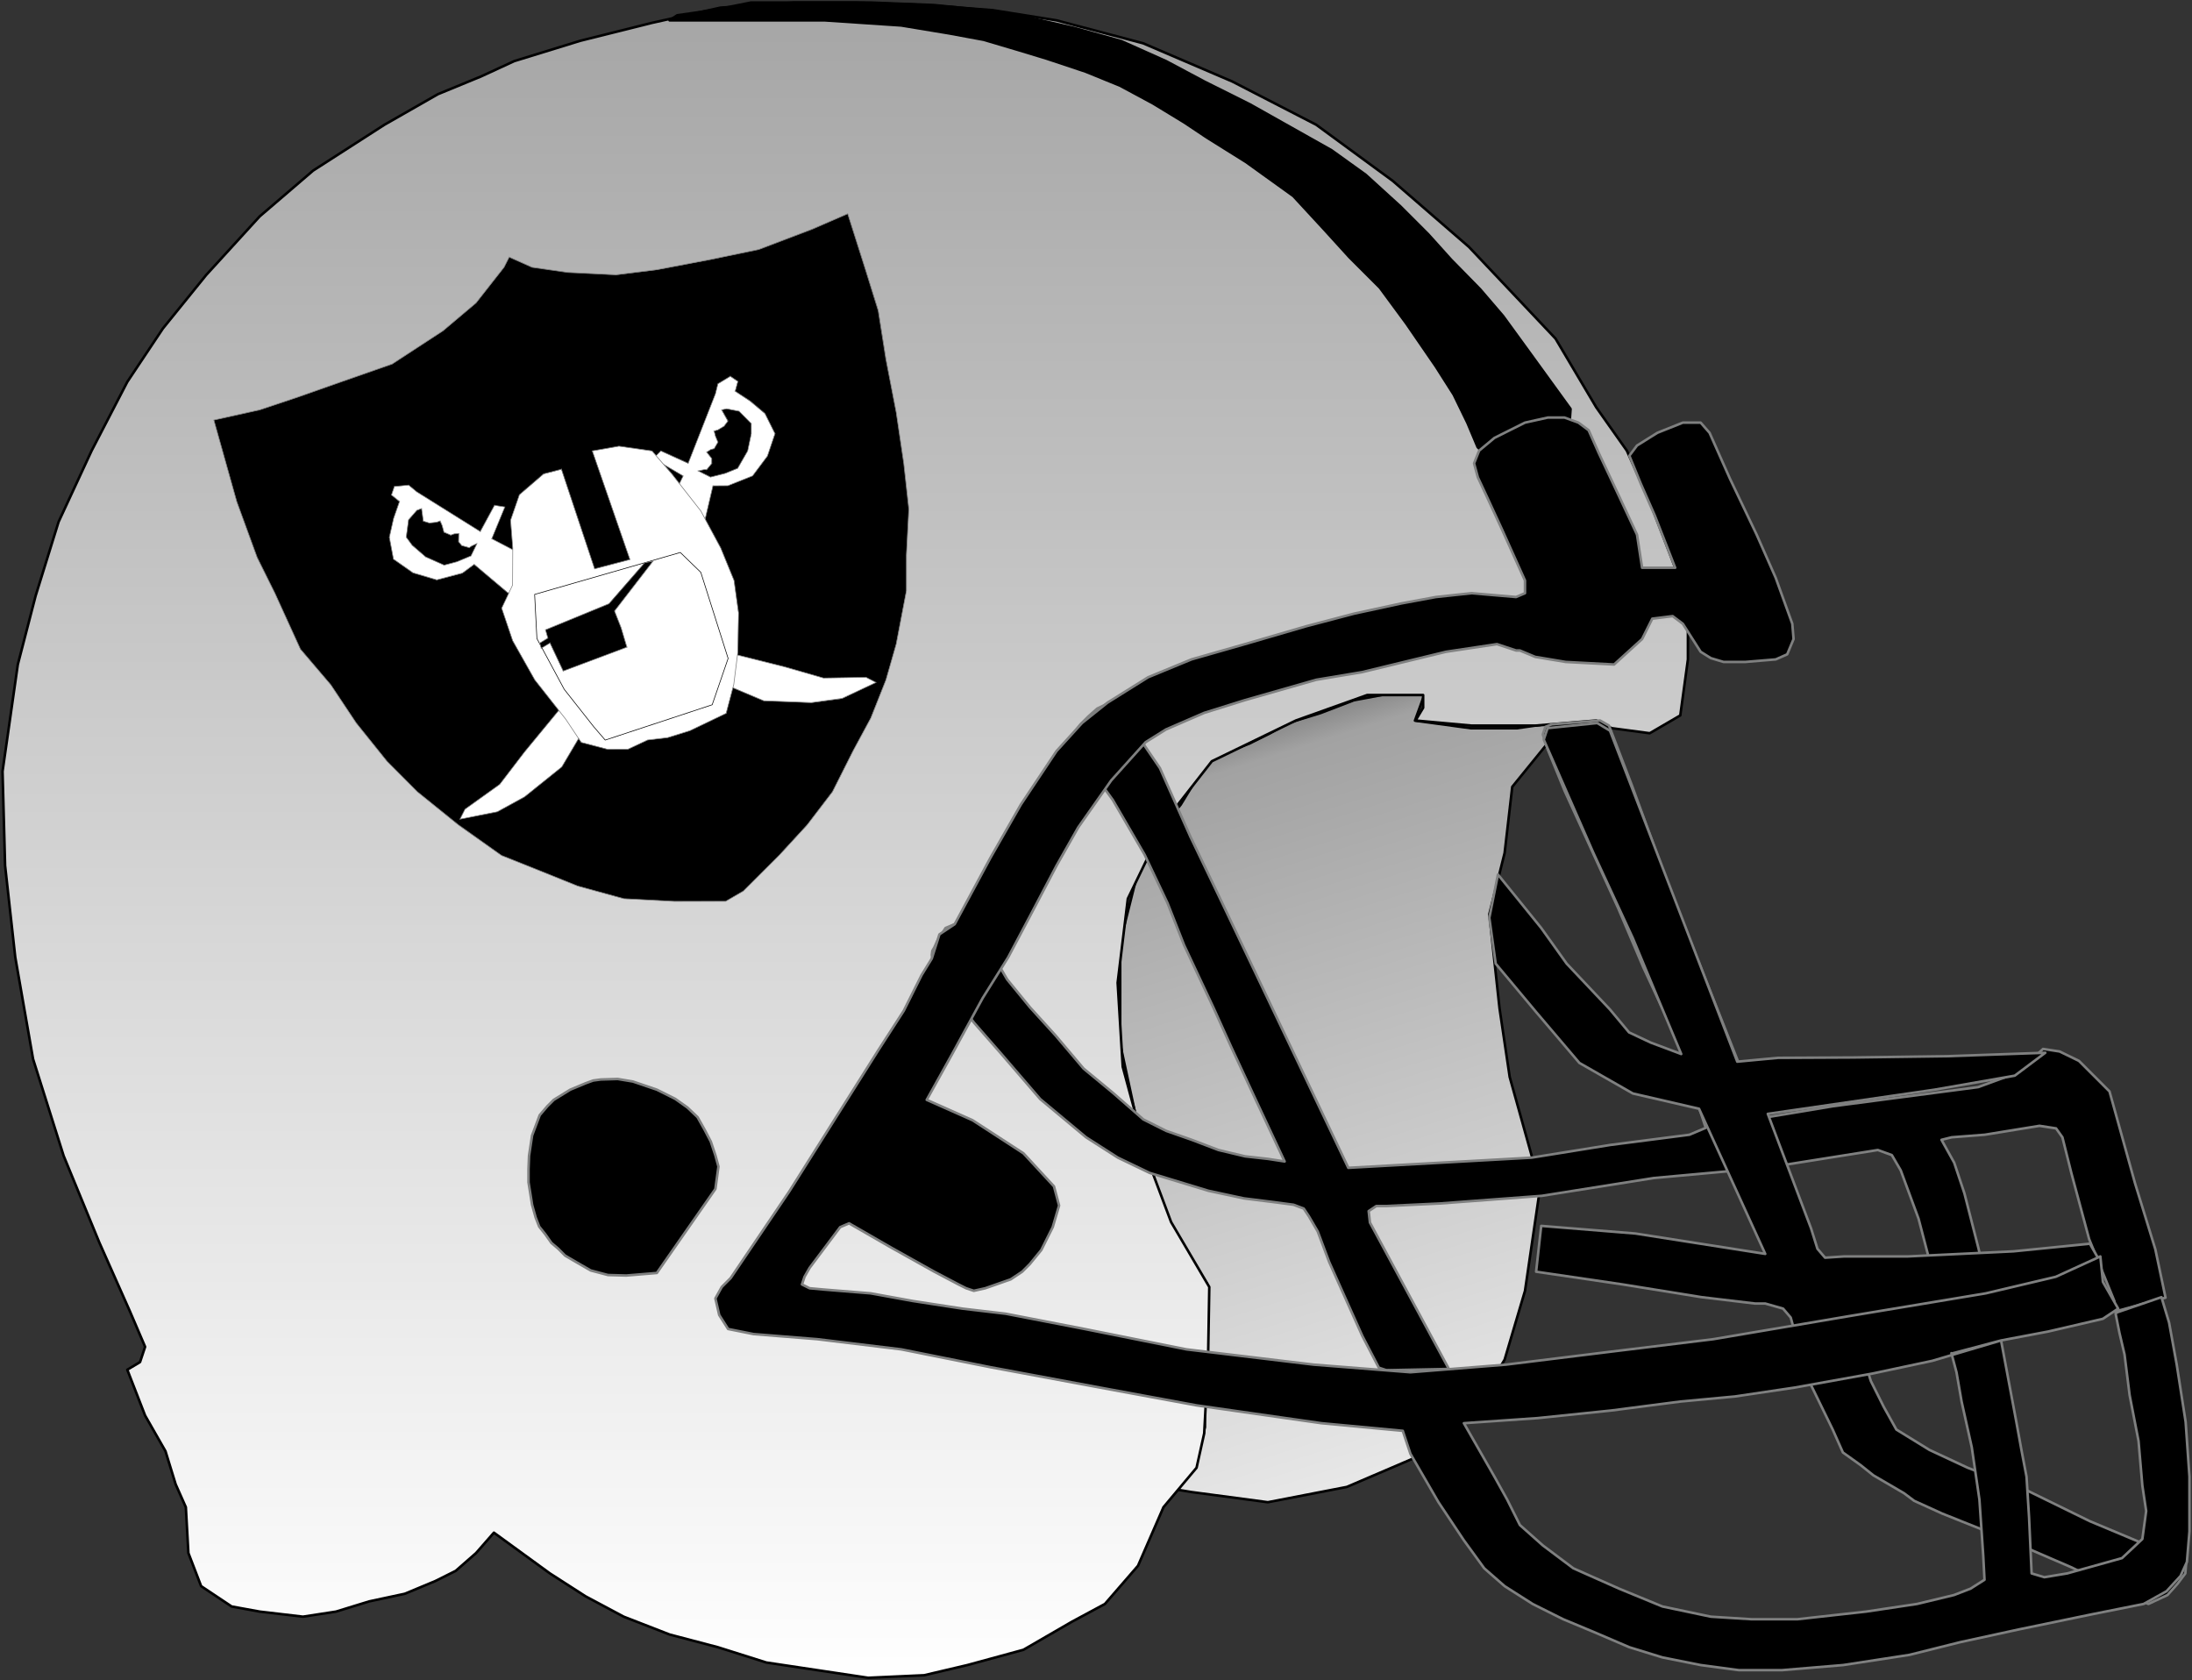 <?xml version="1.0" encoding="UTF-8" standalone="no"?>
<!DOCTYPE svg PUBLIC "-//W3C//DTD SVG 1.1//EN" "http://www.w3.org/Graphics/SVG/1.1/DTD/svg11.dtd">
<svg xmlns:dc="http://purl.org/dc/elements/1.1/" xmlns:xl="http://www.w3.org/1999/xlink" version="1.1" xmlns="http://www.w3.org/2000/svg" viewBox="-4251 1301 861 660" width="861" height="660">
  <rect x="-4251" y="1301" width="861" height="660" fill="#333333" stroke="none"/>
  <defs>
    <linearGradient x1="0" x2="1" id="Gradient" gradientUnits="userSpaceOnUse">
      <stop offset="0" stop-color="#464646"/>
      <stop offset=".117" stop-color="#a2a2a2"/>
      <stop offset="1" stop-color="#f0f0f0"/>
    </linearGradient>
    <linearGradient id="Obj_Gradient" xl:href="#Gradient" gradientTransform="translate(-3774.614 1561.222) rotate(72) scale(359.227)"/>
    <linearGradient x1="0" x2="1" id="Gradient_2" gradientUnits="userSpaceOnUse">
      <stop offset="0" stop-color="#a5a5a5"/>
      <stop offset="1" stop-color="white"/>
    </linearGradient>
    <linearGradient id="Obj_Gradient_2" xl:href="#Gradient_2" gradientTransform="translate(-3919 1302) rotate(90) scale(658)"/>
  </defs>
  <g id="Oakland_Raiders" stroke-dasharray="none" fill="none" fill-opacity="1" stroke-opacity="1" stroke="none">
    <title>Oakland Raiders</title>
    <g id="Oakland_Raiders_Capa_1">
      <title>Capa 1</title>
      <g id="Group_3">
        <g id="Graphic_11">
          <path d="M -3783 1887.045 L -3753 1891.045 L -3722 1885.045 L -3694 1873.045 L -3672 1855.045 L -3660 1835.045 L -3652 1808.045 L -3646 1767.045 L -3658 1724.045 L -3662 1697.045 L -3666 1660.045 L -3660 1636.045 L -3657 1610.045 L -3644 1594.045 L -3627.22 1585.045 L -3634.22 1585.045 L -3641.22 1585.045 L -3655.22 1587.045 L -3673.22 1587.045 L -3695.22 1584.045 L -3691.22 1573.045 L -3703.22 1573.045 L -3719.22 1576.045 L -3732.22 1581.045 L -3745.22 1585.045 L -3752.22 1589.045 L -3760.22 1593.045 L -3776.22 1599.045 L -3787.22 1617.045 L -3795.22 1627.045 L -3804.22 1644.045 L -3811 1671.045 L -3811 1711.045 L -3803.22 1747.045 L -3792 1782.045 L -3777 1805.045 L -3776.72 1812.045 L -3777.22 1823.045 L -3777.22 1832.545 L -3776.72 1840.045 L -3778 1848.045 L -3777.72 1861.545 L -3781 1875.045 L -3784.22 1880.545 L -3789 1886.045 Z" fill="url(#Obj_Gradient)"/>
          <path d="M -3783 1887.045 L -3753 1891.045 L -3722 1885.045 L -3694 1873.045 L -3672 1855.045 L -3660 1835.045 L -3652 1808.045 L -3646 1767.045 L -3658 1724.045 L -3662 1697.045 L -3666 1660.045 L -3660 1636.045 L -3657 1610.045 L -3644 1594.045 L -3627.22 1585.045 L -3634.22 1585.045 L -3641.22 1585.045 L -3655.22 1587.045 L -3673.22 1587.045 L -3695.22 1584.045 L -3691.22 1573.045 L -3703.22 1573.045 L -3719.22 1576.045 L -3732.22 1581.045 L -3745.22 1585.045 L -3752.22 1589.045 L -3760.22 1593.045 L -3776.22 1599.045 L -3787.22 1617.045 L -3795.22 1627.045 L -3804.22 1644.045 L -3811 1671.045 L -3811 1711.045 L -3803.22 1747.045 L -3792 1782.045 L -3777 1805.045 L -3776.72 1812.045 L -3777.22 1823.045 L -3777.22 1832.545 L -3776.72 1840.045 L -3778 1848.045 L -3777.72 1861.545 L -3781 1875.045 L -3784.22 1880.545 L -3789 1886.045 Z" stroke="black" stroke-linecap="round" stroke-linejoin="round" stroke-width="1"/>
        </g>
        <g id="Graphic_10">
          <path d="M -4194 1830 L -4196 1836 L -4201 1839 L -4194 1857 L -4186 1871 L -4182 1884 L -4178 1893 L -4177 1911 L -4172 1924 L -4160 1932 L -4149 1934 L -4132 1936 L -4119 1934 L -4106 1930 L -4092 1927 L -4080 1922 L -4072 1918 L -4064 1911 L -4057 1903 L -4046 1911 L -4035 1919 L -4021 1928 L -4006 1936 L -3988 1943 L -3969 1948 L -3950 1954 L -3930 1957 L -3910 1960 L -3888 1959 L -3871 1955 L -3849 1949 L -3830 1938 L -3817 1931 L -3804 1916 L -3794 1893 L -3781 1877.5 L -3778 1864 L -3776.5 1836 L -3776 1806.5 L -3791 1781 L -3800 1757 L -3810 1720 L -3812 1687 L -3808 1654 L -3793 1623 L -3775 1600 L -3742 1584 L -3714 1574 L -3692 1574 L -3692 1579 L -3695 1584 L -3673 1586 L -3648 1586 L -3624 1584 L -3618 1587 L -3603 1589 L -3591 1582 L -3588 1560 L -3588 1537 L -3603 1498 L -3612 1478 L -3624 1461 L -3640 1434 L -3674 1398 L -3704 1372 L -3734 1350 L -3767 1333 L -3802 1318 L -3836 1309 L -3861 1305 L -3887 1303 L -3915 1302 L -3939 1302 L -3968 1304 L -3995 1310 L -4023 1317 L -4049 1325 L -4062 1331 L -4079 1338 L -4100 1350 L -4128 1368 L -4149 1386 L -4170 1409 L -4187 1430 L -4201 1451 L -4215 1478 L -4228 1506 L -4237 1535 L -4244 1562 L -4250 1604 L -4249 1641 L -4245 1677 L -4238 1717 L -4226 1755 L -4212 1789 L -4200 1816 Z" fill="url(#Obj_Gradient_2)"/>
          <path d="M -4194 1830 L -4196 1836 L -4201 1839 L -4194 1857 L -4186 1871 L -4182 1884 L -4178 1893 L -4177 1911 L -4172 1924 L -4160 1932 L -4149 1934 L -4132 1936 L -4119 1934 L -4106 1930 L -4092 1927 L -4080 1922 L -4072 1918 L -4064 1911 L -4057 1903 L -4046 1911 L -4035 1919 L -4021 1928 L -4006 1936 L -3988 1943 L -3969 1948 L -3950 1954 L -3930 1957 L -3910 1960 L -3888 1959 L -3871 1955 L -3849 1949 L -3830 1938 L -3817 1931 L -3804 1916 L -3794 1893 L -3781 1877.5 L -3778 1864 L -3776.5 1836 L -3776 1806.5 L -3791 1781 L -3800 1757 L -3810 1720 L -3812 1687 L -3808 1654 L -3793 1623 L -3775 1600 L -3742 1584 L -3714 1574 L -3692 1574 L -3692 1579 L -3695 1584 L -3673 1586 L -3648 1586 L -3624 1584 L -3618 1587 L -3603 1589 L -3591 1582 L -3588 1560 L -3588 1537 L -3603 1498 L -3612 1478 L -3624 1461 L -3640 1434 L -3674 1398 L -3704 1372 L -3734 1350 L -3767 1333 L -3802 1318 L -3836 1309 L -3861 1305 L -3887 1303 L -3915 1302 L -3939 1302 L -3968 1304 L -3995 1310 L -4023 1317 L -4049 1325 L -4062 1331 L -4079 1338 L -4100 1350 L -4128 1368 L -4149 1386 L -4170 1409 L -4187 1430 L -4201 1451 L -4215 1478 L -4228 1506 L -4237 1535 L -4244 1562 L -4250 1604 L -4249 1641 L -4245 1677 L -4238 1717 L -4226 1755 L -4212 1789 L -4200 1816 Z" stroke="black" stroke-linecap="round" stroke-linejoin="round" stroke-width="1"/>
        </g>
        <g id="Graphic_9">
          <path d="M -3881.6 1685.5 L -3884.2 1681.1 L -3885 1676.1 L -3884.8 1674.5 L -3884 1673.1 L -3882.9 1670.7 L -3881.4 1668.3 L -3879.6 1665.5 L -3875.8 1663.9 L -3871 1664.7 L -3865.8 1669.3 L -3862.4 1673.7 L -3855.4 1685.7 L -3846.4 1696.7 L -3836.4 1707.7 L -3825.4 1720.7 L -3813.9 1730.2 L -3801.9 1740.7 L -3792.9 1745.2 L -3782.9 1748.7 L -3772.4 1752.7 L -3761.9 1755.2 L -3752.9 1756.2 L -3746.4 1757.2 L -3757.4 1733.7 L -3767.4 1712.2 L -3774.4 1696.7 L -3785.9 1672.2 L -3792.4 1655.7 L -3801.4 1636.7 L -3813.9 1615.2 L -3825.9 1598.7 L -3830 1593.1 L -3830 1589.9 L -3826.6 1585.5 L -3823.4 1582.3 L -3820 1579.3 L -3816.2 1577.5 L -3812.4 1578.7 L -3810.4 1580.7 L -3795.4 1602.7 L -3783.4 1629.7 L -3771.4 1654.7 L -3721.4 1759.7 L -3685.4 1757.7 L -3649.4 1755.7 L -3618.4 1750.7 L -3587.4 1746.7 L -3581 1744 L -3592.5 1709 L -3605.5 1681 L -3615.4 1657.7 L -3636.4 1611.7 L -3643 1595.5 L -3645 1589.5 L -3644 1586.5 L -3641.5 1585.5 L -3622.5 1584 L -3619 1586 L -3610 1609.5 L -3595 1650.5 L -3568.4 1717.7 L -3561 1740.5 L -3531 1735.5 L -3474 1728 L -3459 1722.5 L -3448.5 1713 L -3442 1714 L -3434.4 1717.7 L -3422.4 1729.7 L -3412.4 1765.7 L -3404.4 1791.7 L -3400.4 1810.7 L -3420.4 1816.2 L -3420.5 1812 L -3430.4 1787.7 L -3437.4 1761.7 L -3440.9 1747.7 L -3443.4 1744.2 L -3449.9 1743.2 L -3471.4 1746.7 L -3484.4 1747.7 L -3488.4 1748.7 L -3483.4 1757.7 L -3479.4 1769.7 L -3473.9 1791.2 L -3469.9 1808.2 L -3488.9 1812.2 L -3497.4 1779.7 L -3504.4 1760.7 L -3507.9 1754.7 L -3513.4 1752.7 L -3557.4 1759.7 L -3601.4 1763.7 L -3645.4 1770.7 L -3685.4 1773.7 L -3706.4 1774.7 L -3710.4 1774.7 L -3713.4 1776.7 L -3712.9 1781.2 L -3681.9 1838.7 L -3706.4 1839.2 L -3709.4 1838.2 L -3715.9 1825.7 L -3722.4 1811.2 L -3728.9 1796.7 L -3733.4 1784.7 L -3736.9 1778.7 L -3738.9 1775.7 L -3742.9 1774.2 L -3750.4 1773.2 L -3762.4 1771.7 L -3776.4 1768.7 L -3799.4 1761.7 L -3811.9 1755.7 L -3824.4 1747.7 L -3842.4 1732.7 L -3857.9 1714.7 L -3868.4 1702.7 Z" fill="black"/>
          <path d="M -3881.6 1685.5 L -3884.2 1681.1 L -3885 1676.1 L -3884.8 1674.5 L -3884 1673.1 L -3882.9 1670.7 L -3881.4 1668.3 L -3879.6 1665.5 L -3875.8 1663.9 L -3871 1664.7 L -3865.8 1669.3 L -3862.4 1673.7 L -3855.4 1685.7 L -3846.4 1696.7 L -3836.4 1707.7 L -3825.4 1720.7 L -3813.9 1730.2 L -3801.9 1740.7 L -3792.9 1745.2 L -3782.9 1748.7 L -3772.4 1752.7 L -3761.9 1755.2 L -3752.9 1756.2 L -3746.4 1757.2 L -3757.4 1733.7 L -3767.4 1712.2 L -3774.4 1696.7 L -3785.9 1672.2 L -3792.4 1655.7 L -3801.4 1636.7 L -3813.9 1615.2 L -3825.9 1598.7 L -3830 1593.1 L -3830 1589.9 L -3826.6 1585.5 L -3823.4 1582.3 L -3820 1579.3 L -3816.2 1577.5 L -3812.4 1578.7 L -3810.4 1580.7 L -3795.4 1602.7 L -3783.4 1629.7 L -3771.4 1654.7 L -3721.4 1759.7 L -3685.4 1757.7 L -3649.4 1755.7 L -3618.4 1750.7 L -3587.4 1746.7 L -3581 1744 L -3592.5 1709 L -3605.5 1681 L -3615.4 1657.7 L -3636.4 1611.7 L -3643 1595.5 L -3645 1589.5 L -3644 1586.5 L -3641.5 1585.5 L -3622.5 1584 L -3619 1586 L -3610 1609.5 L -3595 1650.5 L -3568.4 1717.7 L -3561 1740.5 L -3531 1735.5 L -3474 1728 L -3459 1722.5 L -3448.5 1713 L -3442 1714 L -3434.4 1717.7 L -3422.4 1729.7 L -3412.4 1765.7 L -3404.4 1791.7 L -3400.4 1810.7 L -3420.4 1816.2 L -3420.5 1812 L -3430.4 1787.7 L -3437.4 1761.7 L -3440.9 1747.7 L -3443.4 1744.2 L -3449.9 1743.2 L -3471.4 1746.7 L -3484.4 1747.7 L -3488.4 1748.7 L -3483.4 1757.7 L -3479.4 1769.7 L -3473.9 1791.2 L -3469.9 1808.2 L -3488.9 1812.2 L -3497.4 1779.7 L -3504.4 1760.7 L -3507.9 1754.7 L -3513.4 1752.7 L -3557.4 1759.7 L -3601.4 1763.7 L -3645.4 1770.7 L -3685.4 1773.7 L -3706.4 1774.7 L -3710.4 1774.7 L -3713.4 1776.7 L -3712.9 1781.2 L -3681.9 1838.7 L -3706.4 1839.2 L -3709.4 1838.2 L -3715.9 1825.7 L -3722.4 1811.2 L -3728.9 1796.7 L -3733.4 1784.7 L -3736.9 1778.7 L -3738.9 1775.7 L -3742.9 1774.2 L -3750.4 1773.2 L -3762.4 1771.7 L -3776.4 1768.7 L -3799.4 1761.7 L -3811.9 1755.7 L -3824.4 1747.7 L -3842.4 1732.7 L -3857.9 1714.7 L -3868.4 1702.7 Z" stroke="#7f8080" stroke-linecap="round" stroke-linejoin="round" stroke-width="1"/>
        </g>
        <g id="Graphic_8">
          <path d="M -3645.624 1782.5 L -3647.624 1800.5 L -3613.624 1805.5 L -3582.624 1810.5 L -3561.624 1813 L -3557.624 1813 L -3550.624 1815 L -3547.624 1818.5 L -3541.124 1842 L -3531.124 1862.5 L -3527.124 1871.5 L -3520.124 1876.5 L -3515.124 1880.5 L -3503.124 1887.5 L -3499.124 1890.5 L -3488.124 1895.5 L -3463.124 1905.5 L -3437.624 1916.5 L -3410.624 1929.5 L -3407.124 1931 L -3399.624 1927.5 L -3395.624 1923 L -3392.624 1919 L -3392.124 1913 L -3408.624 1907.5 L -3430.124 1898.5 L -3454.624 1886.5 L -3478.124 1877.5 L -3493.124 1870.5 L -3506.124 1862.5 L -3511.124 1853.5 L -3516.124 1843.5 L -3524.124 1818.5 L -3450.624 1806.5 L -3426.124 1796.5 L -3430.124 1789.5 L -3460.124 1792.5 L -3501.624 1794.5 L -3526.624 1794.5 L -3534.124 1795 L -3537.124 1791.5 L -3539.624 1783.5 L -3556.624 1738.5 L -3491.124 1729 L -3459.624 1723.5 L -3447.624 1714.5 L -3486.267 1715.857 L -3523.267 1716.357 L -3552.624 1716.5 L -3568.624 1718 L -3618.624 1588 L -3623.624 1585 L -3643.124 1587 L -3644.624 1591.5 L -3625.124 1636 L -3609.624 1669.5 L -3599.624 1693.5 L -3590.624 1715 L -3602.624 1710.5 L -3611.124 1706.5 L -3618.624 1697.5 L -3635.624 1679.5 L -3645.624 1665.5 L -3662.624 1644.5 L -3666 1661.5 L -3663.5 1679.5 L -3647.624 1698.5 L -3630.624 1718.5 L -3609.624 1730.5 L -3583.624 1736.5 L -3557.624 1793.5 L -3608.624 1785.5 Z" fill="black"/>
          <path d="M -3645.624 1782.5 L -3647.624 1800.5 L -3613.624 1805.5 L -3582.624 1810.5 L -3561.624 1813 L -3557.624 1813 L -3550.624 1815 L -3547.624 1818.5 L -3541.124 1842 L -3531.124 1862.5 L -3527.124 1871.5 L -3520.124 1876.5 L -3515.124 1880.5 L -3503.124 1887.5 L -3499.124 1890.5 L -3488.124 1895.5 L -3463.124 1905.5 L -3437.624 1916.5 L -3410.624 1929.5 L -3407.124 1931 L -3399.624 1927.5 L -3395.624 1923 L -3392.624 1919 L -3392.124 1913 L -3408.624 1907.5 L -3430.124 1898.5 L -3454.624 1886.5 L -3478.124 1877.5 L -3493.124 1870.5 L -3506.124 1862.5 L -3511.124 1853.5 L -3516.124 1843.5 L -3524.124 1818.5 L -3450.624 1806.5 L -3426.124 1796.5 L -3430.124 1789.5 L -3460.124 1792.5 L -3501.624 1794.5 L -3526.624 1794.5 L -3534.124 1795 L -3537.124 1791.5 L -3539.624 1783.5 L -3556.624 1738.5 L -3491.124 1729 L -3459.624 1723.5 L -3447.624 1714.5 L -3486.267 1715.857 L -3523.267 1716.357 L -3552.624 1716.5 L -3568.624 1718 L -3618.624 1588 L -3623.624 1585 L -3643.124 1587 L -3644.624 1591.5 L -3625.124 1636 L -3609.624 1669.5 L -3599.624 1693.5 L -3590.624 1715 L -3602.624 1710.5 L -3611.124 1706.5 L -3618.624 1697.5 L -3635.624 1679.5 L -3645.624 1665.5 L -3662.624 1644.5 L -3666 1661.5 L -3663.5 1679.5 L -3647.624 1698.5 L -3630.624 1718.5 L -3609.624 1730.5 L -3583.624 1736.5 L -3557.624 1793.5 L -3608.624 1785.5 Z" stroke="#7f8080" stroke-linecap="round" stroke-linejoin="round" stroke-width="1"/>
        </g>
        <g id="Graphic_7">
          <path d="M -3993 1801 L -3970 1768 L -3968.8 1759.2 L -3970 1754.8 L -3971.8 1749.4 L -3974.2 1744.8 L -3977 1739.8 L -3981 1736 L -3985.8 1732.6 L -3993 1729 L -4002.4 1725.8 L -4008.4 1724.8 L -4015 1725 L -4018 1725.4 L -4021 1726.5 L -4027 1729 L -4033.5 1733 L -4036 1735.5 L -4039 1739 L -4042 1747 L -4043.2 1755 L -4043.4 1760.2 L -4043.4 1765.4 L -4042.6 1770.4 L -4042 1774.2 L -4040.6 1779.2 L -4039.2 1782.8 L -4036.8 1785.8 L -4034.4 1789.2 L -4031.8 1791.4 L -4029 1794.2 L -4024.2 1797 L -4019 1800 L -4012.2 1801.8 L -4005 1802 Z" fill="black"/>
          <path d="M -3993 1801 L -3970 1768 L -3968.8 1759.2 L -3970 1754.8 L -3971.8 1749.4 L -3974.2 1744.8 L -3977 1739.8 L -3981 1736 L -3985.8 1732.6 L -3993 1729 L -4002.4 1725.8 L -4008.4 1724.8 L -4015 1725 L -4018 1725.4 L -4021 1726.5 L -4027 1729 L -4033.5 1733 L -4036 1735.5 L -4039 1739 L -4042 1747 L -4043.2 1755 L -4043.4 1760.2 L -4043.4 1765.4 L -4042.6 1770.4 L -4042 1774.2 L -4040.6 1779.2 L -4039.2 1782.8 L -4036.8 1785.8 L -4034.4 1789.2 L -4031.8 1791.4 L -4029 1794.2 L -4024.2 1797 L -4019 1800 L -4012.2 1801.8 L -4005 1802 Z" stroke="#7f8080" stroke-linecap="round" stroke-linejoin="round" stroke-width="1"/>
        </g>
        <g id="Graphic_6">
          <path d="M -3988 1309 L -3954 1309 L -3927 1309 L -3897 1311 L -3878.092 1314.133 L -3864.592 1316.633 L -3851.092 1320.633 L -3840 1324 L -3824.592 1329.133 L -3811.092 1334.633 L -3798.092 1341.633 L -3786 1349 L -3777 1355 L -3761.592 1364.633 L -3743 1378 L -3731 1391 L -3721 1402 L -3709 1414 L -3698.592 1428.133 L -3687 1445 L -3680 1456 L -3674.592 1467.133 L -3670.592 1476.633 L -3667.092 1480.133 L -3663.592 1479.633 L -3634.592 1468.633 L -3634.092 1461.633 L -3648.592 1441.633 L -3660.592 1425.133 L -3669.592 1414.633 L -3681 1403 L -3690 1393 L -3701 1382 L -3714.592 1369.633 L -3728 1360 L -3744 1351 L -3760 1342 L -3778 1333 L -3793 1325 L -3810.592 1317.133 L -3829 1312 L -3851 1307 L -3864 1305 L -3884 1303 L -3909 1302 L -3931 1302 L -3956 1302 L -3971 1305 L -3985 1307 Z" fill="black"/>
          <path d="M -3988 1309 L -3954 1309 L -3927 1309 L -3897 1311 L -3878.092 1314.133 L -3864.592 1316.633 L -3851.092 1320.633 L -3840 1324 L -3824.592 1329.133 L -3811.092 1334.633 L -3798.092 1341.633 L -3786 1349 L -3777 1355 L -3761.592 1364.633 L -3743 1378 L -3731 1391 L -3721 1402 L -3709 1414 L -3698.592 1428.133 L -3687 1445 L -3680 1456 L -3674.592 1467.133 L -3670.592 1476.633 L -3667.092 1480.133 L -3663.592 1479.633 L -3634.592 1468.633 L -3634.092 1461.633 L -3648.592 1441.633 L -3660.592 1425.133 L -3669.592 1414.633 L -3681 1403 L -3690 1393 L -3701 1382 L -3714.592 1369.633 L -3728 1360 L -3744 1351 L -3760 1342 L -3778 1333 L -3793 1325 L -3810.592 1317.133 L -3829 1312 L -3851 1307 L -3864 1305 L -3884 1303 L -3909 1302 L -3931 1302 L -3956 1302 L -3971 1305 L -3985 1307 Z" stroke="black" stroke-linecap="round" stroke-linejoin="round" stroke-width="1"/>
        </g>
        <g id="Graphic_5">
          <path d="M -3970 1811 L -3967.5 1806.5 L -3964 1803 L -3941 1769 L -3906 1713.5 L -3896 1698 L -3889 1684 L -3885 1677.5 L -3882 1668 L -3876 1664 L -3862 1638 L -3850 1617 L -3836 1596 L -3826 1585 L -3816 1577 L -3800 1567 L -3783 1560 L -3762 1554 L -3738 1547 L -3719 1542 L -3700.5 1538 L -3687 1535.5 L -3673 1534 L -3655.5 1535.5 L -3652 1534 L -3652 1529 L -3661 1509 L -3667 1496 L -3670.5 1488.5 L -3672 1483 L -3670 1478 L -3664 1473 L -3652 1467 L -3643 1465 L -3636.5 1465 L -3631 1467 L -3627 1470 L -3623 1479 L -3615 1496 L -3608 1511 L -3606 1524 L -3593 1524 L -3601 1503.5 L -3606.5 1491 L -3611 1480 L -3608 1476 L -3600 1471 L -3590 1467 L -3583 1467 L -3579.5 1471 L -3571.5 1489 L -3561 1511 L -3553.5 1528 L -3547 1546 L -3546.5 1552 L -3549 1558 L -3553.5 1560 L -3565.5 1561 L -3574 1561 L -3579 1559.5 L -3583 1557 L -3590 1546 L -3594 1543 L -3602 1544 L -3606 1552 L -3617 1562 L -3636 1561 L -3648 1559 L -3654 1556.5 L -3655.5 1556.5 L -3663 1554 L -3683 1557 L -3716 1565 L -3734 1568 L -3762 1576 L -3778 1581 L -3793 1587.5 L -3801 1592.5 L -3814.5 1607.5 L -3827.5 1626 L -3836 1641 L -3846 1660 L -3855 1677 L -3865 1693 L -3877 1715 L -3887 1733 L -3869 1741 L -3849 1754 L -3837 1767 L -3835 1774.5 L -3837.5 1783 L -3842 1792 L -3846.5 1797.5 L -3849.5 1800.5 L -3854 1803.5 L -3864 1807 L -3868.5 1808 L -3871.5 1807 L -3874.5 1805.5 L -3884 1800.5 L -3901 1791 L -3917.5 1781.5 L -3921 1783 L -3933 1799 L -3935 1802.5 L -3936 1805.5 L -3933 1807 L -3927.5 1807.5 L -3909 1809 L -3892.5 1812 L -3873 1815 L -3856 1817 L -3825 1823 L -3785 1831 L -3735 1837 L -3697 1840 L -3659.5 1837 L -3619 1832 L -3578 1827 L -3525 1818 L -3495 1813 L -3471 1809 L -3443.5 1802.5 L -3426 1794.5 L -3425 1804.5 L -3419 1815 L -3425 1819 L -3446.5 1824 L -3465 1827.5 L -3492 1835.5 L -3515.5 1840.5 L -3546 1846 L -3569.5 1849.5 L -3591 1851.5 L -3618 1855 L -3647 1858 L -3676 1860 L -3664 1881 L -3659 1890 L -3654 1900 L -3645 1908 L -3633 1917 L -3615 1925 L -3598 1932 L -3579 1936 L -3563 1937 L -3545 1937 L -3518 1934 L -3498 1931 L -3483.5 1927.5 L -3477 1925 L -3471.5 1921.5 L -3472 1912 L -3473.5 1890 L -3476.5 1869.5 L -3480.5 1851.5 L -3482.5 1840 L -3484.5 1832.5 L -3484.2 1832.6 L -3465 1827.5 L -3462 1843.5 L -3459 1859.5 L -3457 1870.5 L -3455 1881 L -3454 1897 L -3453 1919 L -3448 1920.5 L -3439 1919 L -3417.5 1913 L -3409.5 1905.5 L -3408 1894.5 L -3409.5 1884.5 L -3411 1867 L -3414.5 1849 L -3416.5 1833 L -3418.5 1824.5 L -3420 1817 L -3419.5 1816.5 L -3402 1810.5 L -3399 1820.5 L -3396 1837 L -3392.5 1859.5 L -3391 1881 L -3391 1893.5 L -3391 1902.5 L -3392 1914.5 L -3394.5 1920 L -3400 1926 L -3409 1931 L -3429 1935 L -3458 1941 L -3481 1946 L -3501 1951 L -3527 1955 L -3551 1957 L -3568 1957 L -3583 1955 L -3598 1952 L -3611 1948 L -3625 1942 L -3637 1937 L -3649 1931 L -3660 1924 L -3668 1917 L -3676 1906 L -3686 1891 L -3697 1872 L -3700 1863 L -3732 1860 L -3781 1853 L -3819 1846 L -3862 1838 L -3897 1831 L -3930 1827 L -3955 1825 L -3965 1823 L -3968.5 1817.5 Z" fill="black"/>
          <path d="M -3970 1811 L -3967.5 1806.5 L -3964 1803 L -3941 1769 L -3906 1713.5 L -3896 1698 L -3889 1684 L -3885 1677.5 L -3882 1668 L -3876 1664 L -3862 1638 L -3850 1617 L -3836 1596 L -3826 1585 L -3816 1577 L -3800 1567 L -3783 1560 L -3762 1554 L -3738 1547 L -3719 1542 L -3700.5 1538 L -3687 1535.5 L -3673 1534 L -3655.5 1535.5 L -3652 1534 L -3652 1529 L -3661 1509 L -3667 1496 L -3670.5 1488.5 L -3672 1483 L -3670 1478 L -3664 1473 L -3652 1467 L -3643 1465 L -3636.5 1465 L -3631 1467 L -3627 1470 L -3623 1479 L -3615 1496 L -3608 1511 L -3606 1524 L -3593 1524 L -3601 1503.5 L -3606.5 1491 L -3611 1480 L -3608 1476 L -3600 1471 L -3590 1467 L -3583 1467 L -3579.5 1471 L -3571.5 1489 L -3561 1511 L -3553.5 1528 L -3547 1546 L -3546.5 1552 L -3549 1558 L -3553.5 1560 L -3565.5 1561 L -3574 1561 L -3579 1559.5 L -3583 1557 L -3590 1546 L -3594 1543 L -3602 1544 L -3606 1552 L -3617 1562 L -3636 1561 L -3648 1559 L -3654 1556.5 L -3655.5 1556.5 L -3663 1554 L -3683 1557 L -3716 1565 L -3734 1568 L -3762 1576 L -3778 1581 L -3793 1587.5 L -3801 1592.5 L -3814.5 1607.5 L -3827.5 1626 L -3836 1641 L -3846 1660 L -3855 1677 L -3865 1693 L -3877 1715 L -3887 1733 L -3869 1741 L -3849 1754 L -3837 1767 L -3835 1774.5 L -3837.5 1783 L -3842 1792 L -3846.5 1797.5 L -3849.5 1800.5 L -3854 1803.5 L -3864 1807 L -3868.5 1808 L -3871.5 1807 L -3874.5 1805.5 L -3884 1800.5 L -3901 1791 L -3917.5 1781.5 L -3921 1783 L -3933 1799 L -3935 1802.5 L -3936 1805.5 L -3933 1807 L -3927.5 1807.5 L -3909 1809 L -3892.5 1812 L -3873 1815 L -3856 1817 L -3825 1823 L -3785 1831 L -3735 1837 L -3697 1840 L -3659.5 1837 L -3619 1832 L -3578 1827 L -3525 1818 L -3495 1813 L -3471 1809 L -3443.5 1802.5 L -3426 1794.5 L -3425 1804.5 L -3419 1815 L -3425 1819 L -3446.5 1824 L -3465 1827.5 L -3492 1835.5 L -3515.5 1840.5 L -3546 1846 L -3569.5 1849.5 L -3591 1851.5 L -3618 1855 L -3647 1858 L -3676 1860 L -3664 1881 L -3659 1890 L -3654 1900 L -3645 1908 L -3633 1917 L -3615 1925 L -3598 1932 L -3579 1936 L -3563 1937 L -3545 1937 L -3518 1934 L -3498 1931 L -3483.5 1927.5 L -3477 1925 L -3471.5 1921.5 L -3472 1912 L -3473.5 1890 L -3476.5 1869.5 L -3480.5 1851.5 L -3482.5 1840 L -3484.5 1832.5 L -3484.2 1832.6 L -3465 1827.5 L -3462 1843.5 L -3459 1859.5 L -3457 1870.5 L -3455 1881 L -3454 1897 L -3453 1919 L -3448 1920.5 L -3439 1919 L -3417.5 1913 L -3409.5 1905.5 L -3408 1894.5 L -3409.5 1884.5 L -3411 1867 L -3414.5 1849 L -3416.5 1833 L -3418.5 1824.5 L -3420 1817 L -3419.5 1816.5 L -3402 1810.5 L -3399 1820.5 L -3396 1837 L -3392.5 1859.5 L -3391 1881 L -3391 1893.5 L -3391 1902.5 L -3392 1914.5 L -3394.5 1920 L -3400 1926 L -3409 1931 L -3429 1935 L -3458 1941 L -3481 1946 L -3501 1951 L -3527 1955 L -3551 1957 L -3568 1957 L -3583 1955 L -3598 1952 L -3611 1948 L -3625 1942 L -3637 1937 L -3649 1931 L -3660 1924 L -3668 1917 L -3676 1906 L -3686 1891 L -3697 1872 L -3700 1863 L -3732 1860 L -3781 1853 L -3819 1846 L -3862 1838 L -3897 1831 L -3930 1827 L -3955 1825 L -3965 1823 L -3968.5 1817.5 Z" stroke="#7f8080" stroke-linecap="round" stroke-linejoin="round" stroke-width="1"/>
        </g>
      </g>
      <g id="Group_12">
        <g id="Graphic_24">
          <path d="M -4167 1466 L -4149 1462 L -4134 1457 L -4117 1451 L -4097 1444 L -4077 1431 L -4064 1420 L -4053 1406 L -4051 1402 L -4042 1406 L -4028 1408 L -4009 1409 L -3993 1407 L -3972 1403 L -3953 1399 L -3932 1391 L -3918 1385 L -3911 1407 L -3906 1423 L -3903 1442 L -3899 1463 L -3896 1483 L -3894 1501 L -3895 1519 L -3895 1533 L -3899 1554 L -3903 1568 L -3909 1583 L -3916 1596 L -3924 1612 L -3934 1625 L -3945 1637 L -3959 1651 L -3966 1655 L -3986 1655 L -4006 1654 L -4024 1649 L -4039 1643 L -4054 1637 L -4071 1625 L -4087 1612 L -4099 1600 L -4111 1585 L -4121 1570 L -4133 1556 L -4143 1534 L -4150 1520 L -4158 1498 Z" fill="black"/>
          <path d="M -4167.105 1466.023 L -4148.996 1462.007 M -4149.164 1462.057 L -4133.945 1456.959 M -4134.086 1457.007 L -4116.939 1450.978 M -4117.09 1451.031 L -4096.866 1443.966 M -4097.01 1444.034 L -4076.991 1430.929 M -4077.116 1431.028 L -4063.93 1419.928 M -4064.048 1420.044 L -4053.013 1405.968 M -4053.077 1406.077 L -4050.962 1401.951 M -4051.078 1401.946 L -4041.968 1406.023 M -4042.071 1405.996 L -4027.943 1408.039 M -4028.077 1408.027 L -4008.941 1408.942 M -4009.055 1408.942 L -3992.975 1406.931 M -3993.141 1406.959 L -3971.879 1402.919 M -3972.03 1402.948 L -3952.88 1399.001 M -3953.061 1399.049 L -3931.953 1391.037 M -3932.04 1391.074 L -3918.01 1384.931 M -3918.066 1384.875 L -3911.008 1407.096 M -3911.064 1406.918 L -3906.024 1423.138 M -3906.066 1422.959 L -3903.052 1442.079 M -3903.079 1441.933 L -3898.964 1462.985 M -3898.983 1462.873 L -3896.007 1483.101 M -3896.033 1482.903 L -3894.04 1500.984 M -3894.039 1500.858 L -3894.968 1519.151 M -3894.962 1518.916 L -3894.968 1533.163 M -3894.95 1532.968 L -3899.007 1554.103 M -3898.962 1553.918 L -3903.029 1568.098 M -3902.977 1567.95 L -3908.961 1583.087 M -3908.921 1582.999 L -3915.974 1596.03 M -3915.921 1595.928 L -3924.073 1612.057 M -3924.002 1611.931 L -3934.006 1625.081 M -3933.908 1624.963 L -3945.068 1637.058 M -3944.956 1636.939 L -3959.064 1650.991 M -3958.968 1650.92 L -3965.975 1655.035 M -3965.824 1655.014 L -3986.098 1655.05 M -3985.902 1655.054 L -4005.99 1653.967 M -4005.872 1653.992 L -4024.163 1649.01 M -4023.979 1649.071 L -4039.043 1642.972 M -4038.948 1643.01 L -4054.088 1636.974 M -4053.955 1637.054 L -4071.007 1624.929 M -4070.939 1624.98 L -4087.119 1611.971 M -4086.99 1612.088 L -4099.063 1599.925 M -4098.963 1600.032 L -4111.116 1584.965 M -4111.021 1585.091 L -4121.08 1569.97 M -4120.98 1570.094 L -4133.022 1555.91 M -4132.932 1556.062 L -4143.045 1533.957 M -4142.97 1534.112 L -4149.983 1519.923 M -4149.917 1520.079 L -4158.059 1497.908 M -4158.011 1498.044 L -4167.008 1465.97 M -4167.09 1466.007 L -4149.041 1461.99 M -4149.152 1462.032 L -4133.977 1456.949 M -4134.074 1456.98 L -4117.01 1450.977 M -4117.077 1451.007 L -4096.939 1443.968 M -4096.999 1444.012 L -4077.014 1430.928 M -4077.104 1431.008 L -4063.999 1419.972 M -4064.044 1420.02 L -4053.031 1405.973 M -4053.063 1406.06 L -4050.977 1401.968 M -4051.061 1401.928 L -4041.988 1405.986 M -4042.054 1405.972 L -4027.983 1408.005 M -4028.062 1408.009 L -4009.008 1408.909 M -4009.041 1408.912 L -3993.012 1406.921 M -3993.125 1406.943 L -3971.967 1402.919 M -3972.017 1402.92 L -3952.985 1399.009 M -3953.048 1399.028 L -3931.973 1391.025 M -3932.026 1391.054 L -3918.033 1384.919 M -3918.043 1384.857 L -3911.013 1407.002 M -3911.046 1406.902 L -3906.028 1423.032 M -3906.046 1422.943 L -3903.029 1442.025 M -3903.062 1441.917 L -3898.95 1462.929 M -3898.957 1462.856 L -3895.998 1482.97 M -3896.014 1482.888 L -3894.017 1500.933 M -3894.023 1500.843 L -3894.931 1519.017 M -3894.939 1518.9 L -3894.947 1533.045 M -3894.934 1532.953 L -3898.969 1554.009 M -3898.943 1553.904 L -3902.992 1568.024 M -3902.959 1567.935 L -3908.91 1583.025 M -3908.902 1582.986 L -3915.936 1595.973 M -3915.894 1595.918 L -3924.006 1611.943 M -3923.98 1611.92 L -3933.929 1625.003 M -3933.887 1624.953 L -3944.972 1636.973 M -3944.937 1636.927 L -3959.003 1650.949 M -3958.951 1650.907 L -3965.919 1655.006 M -3965.808 1655.004 L -3985.974 1655.035 M -3985.887 1655.054 L -4005.939 1653.963 M -4005.858 1653.983 L -4024.042 1649.024 M -4023.966 1649.062 L -4038.983 1642.982 M -4038.934 1642.998 L -4054.026 1636.983 M -4053.943 1637.043 L -4070.955 1624.942 M -4070.926 1624.968 L -4087.044 1612.01 M -4086.977 1612.074 L -4098.986 1599.992 M -4098.952 1600.021 L -4111.041 1585.035 M -4111.018 1585.084 L -4121.056 1569.991 M -4120.972 1570.085 L -4132.968 1555.95 M -4132.923 1556.049 L -4143.012 1533.99 M -4142.959 1534.099 L -4149.938 1519.981 M -4149.916 1520.068 L -4158.007 1497.999 M -4157.996 1498.029 L -4166.994 1465.987" stroke="gray" stroke-linecap="round" stroke-linejoin="round" stroke-width=".25"/>
        </g>
        <g id="Group_16">
          <g id="Group_20">
            <g id="Graphic_22">
              <path d="M -3994.337 1481.075 L -3991.415 1478.143 L -3980.704 1483.029 L -3969.992 1455.669 L -3969.018 1451.761 L -3964.149 1448.83 L -3961.228 1450.784 L -3962.201 1454.692 L -3956.359 1458.601 L -3950.516 1463.486 L -3946.621 1471.303 L -3949.542 1480.098 L -3955.385 1487.915 L -3965.123 1491.823 L -3970.966 1491.823 L -3974.861 1508.434 L -4030.367 1602.238 L -4044.974 1613.964 L -4055.686 1619.827 L -4070.293 1622.758 L -4068.346 1618.85 L -4054.713 1609.078 L -4044.974 1596.376 L -4021.603 1568.039 L -3982.651 1487.915 Z" fill="white"/>
              <path d="M -3994.381 1481.12 L -3991.394 1478.069 M -3991.479 1478.093 L -3980.633 1482.999 M -3980.726 1483.057 L -3969.972 1455.686 M -3969.998 1455.766 L -3968.968 1451.648 M -3969.048 1451.777 L -3964.044 1448.753 M -3964.211 1448.761 L -3961.099 1450.886 M -3961.158 1450.755 L -3962.275 1454.719 M -3962.36 1454.6 L -3956.223 1458.604 M -3956.403 1458.469 L -3950.48 1463.486 M -3950.576 1463.374 L -3946.552 1471.439 M -3946.56 1471.279 L -3949.609 1480.226 M -3949.556 1480.117 L -3955.434 1487.957 M -3955.347 1487.892 L -3965.158 1491.786 M -3965.025 1491.766 L -3971.015 1491.821 M -3970.95 1491.733 L -3974.888 1508.574 M -3974.8 1508.352 L -4030.368 1602.301 M -4030.272 1602.199 L -4044.993 1614.028 M -4044.898 1613.96 L -4055.713 1619.89 M -4055.53 1619.833 L -4070.411 1622.774 M -4070.389 1622.84 L -4068.343 1618.81 M -4068.389 1618.868 L -4054.626 1609.027 M -4054.746 1609.141 L -4044.975 1596.344 M -4045.081 1596.479 L -4021.596 1567.96 M -4021.673 1568.091 L -3982.628 1487.899 M -3982.619 1487.996 L -3994.408 1481.033 M -3994.367 1481.103 L -3991.427 1478.091 M -3991.461 1478.072 L -3980.675 1482.954 M -3980.711 1483.041 L -3969.982 1455.706 M -3969.987 1455.749 L -3968.981 1451.725 M -3969.038 1451.752 L -3964.126 1448.791 M -3964.19 1448.738 L -3961.158 1450.806 M -3961.128 1450.743 L -3962.235 1454.652 M -3962.341 1454.581 L -3956.29 1458.522 M -3956.381 1458.445 L -3950.526 1463.401 M -3950.557 1463.357 L -3946.568 1471.346 M -3946.544 1471.264 L -3949.561 1480.144 M -3949.535 1480.105 L -3955.384 1487.901 M -3955.328 1487.884 L -3965.093 1491.757 M -3965.009 1491.758 L -3970.955 1491.815 M -3970.919 1491.721 L -3974.834 1508.441 M -3974.773 1508.343 L -4030.319 1602.241 M -4030.254 1602.187 L -4044.909 1613.966 M -4044.876 1613.957 L -4055.63 1619.853 M -4055.514 1619.82 L -4070.333 1622.755 M -4070.385 1622.819 L -4068.356 1618.829 M -4068.379 1618.844 L -4054.69 1609.053 M -4054.741 1609.117 L -4045.017 1596.403 M -4045.074 1596.457 L -4021.622 1567.973 M -4021.665 1568.072 L -3982.657 1487.95 M -3982.606 1487.984 L -3994.326 1481.067" stroke="gray" stroke-linecap="round" stroke-linejoin="round" stroke-width=".25"/>
            </g>
            <g id="Graphic_21">
              <path d="M -3976.808 1485.96 L -3971.939 1488.403 L -3966.097 1486.938 L -3961.228 1484.983 L -3957.332 1478.143 L -3955.872 1471.303 L -3955.872 1467.395 L -3960.741 1462.509 L -3965.61 1461.532 L -3967.557 1462.021 L -3965.123 1466.418 L -3966.584 1468.372 L -3969.018 1469.838 L -3970.479 1470.326 L -3969.992 1472.281 L -3969.018 1474.723 L -3970.479 1477.166 L -3971.939 1477.655 L -3973.4 1478.632 L -3971.452 1481.075 L -3971.452 1483.029 L -3973.4 1485.472 L -3974.374 1485.472 Z" fill="black"/>
              <path d="M -3976.887 1485.921 L -3971.889 1488.437 M -3972.001 1488.423 L -3966.076 1486.91 M -3966.183 1486.943 L -3961.212 1484.914 M -3961.334 1485.043 L -3957.29 1478.071 M -3957.33 1478.181 L -3955.887 1471.263 M -3955.907 1471.432 L -3955.92 1467.247 M -3955.859 1467.404 L -3960.732 1462.486 M -3960.601 1462.549 L -3965.59 1461.573 M -3965.514 1461.575 L -3967.613 1462.005 M -3967.57 1461.942 L -3965.052 1466.413 M -3965.046 1466.33 L -3966.677 1468.483 M -3966.546 1468.375 L -3969.115 1469.92 M -3968.953 1469.848 L -3970.646 1470.304 M -3970.548 1470.217 L -3969.974 1472.421 M -3970.021 1472.275 L -3968.996 1474.734 M -3968.975 1474.578 L -3970.533 1477.313 M -3970.388 1477.192 L -3971.952 1477.612 M -3971.878 1477.577 L -3973.536 1478.647 M -3973.477 1478.553 L -3971.4 1481.181 M -3971.447 1481.048 L -3971.428 1483.148 M -3971.362 1482.974 L -3973.508 1485.575 M -3973.354 1485.484 L -3974.436 1485.431 M -3974.231 1485.42 L -3976.878 1485.975 M -3976.867 1485.896 L -3971.927 1488.389 M -3971.988 1488.396 L -3966.135 1486.898 M -3966.172 1486.917 L -3961.258 1484.923 M -3961.321 1485.025 L -3957.304 1478.1 M -3957.318 1478.164 L -3955.902 1471.344 M -3955.903 1471.417 L -3955.916 1467.327 M -3955.849 1467.394 L -3960.681 1462.528 M -3960.586 1462.539 L -3965.534 1461.576 M -3965.495 1461.573 L -3967.528 1461.975 M -3967.547 1461.922 L -3965.049 1466.348 M -3965.024 1466.319 L -3966.609 1468.423 M -3966.529 1468.361 L -3969.008 1469.863 M -3968.935 1469.843 L -3970.516 1470.264 M -3970.528 1470.2 L -3969.977 1472.309 M -3969.994 1472.254 L -3969.005 1474.648 M -3968.958 1474.563 L -3970.452 1477.207 M -3970.369 1477.187 L -3971.901 1477.587 M -3971.86 1477.565 L -3973.432 1478.576 M -3973.454 1478.532 L -3971.42 1481.099 M -3971.428 1481.032 L -3971.409 1483.04 M -3971.338 1482.965 L -3973.409 1485.469 M -3973.339 1485.472 L -3974.298 1485.433 M -3974.214 1485.41 L -3976.791 1485.952" stroke="gray" stroke-linecap="round" stroke-linejoin="round" stroke-width=".25"/>
            </g>
          </g>
          <g id="Group_17">
            <g id="Graphic_19">
              <path d="M -4052.701 1500.127 L -4056.787 1499.504 L -4062.327 1509.807 L -4087.343 1494.145 L -4090.476 1491.576 L -4096.106 1492.111 L -4097.241 1495.422 L -4094.109 1497.99 L -4096.379 1504.611 L -4098.059 1512.019 L -4096.425 1520.63 L -4088.798 1525.974 L -4079.445 1528.795 L -4069.365 1526.152 L -4064.734 1522.678 L -4051.613 1533.738 L -3950.956 1576.27 L -3932.295 1577.027 L -3920.263 1575.379 L -3906.914 1569.055 L -3910.818 1567.065 L -3927.527 1567.303 L -3942.919 1562.864 L -3978.56 1553.943 L -4057.832 1512.583 Z" fill="white"/>
              <path d="M -4052.658 1500.134 L -4056.824 1499.448 M -4056.722 1499.387 L -4062.42 1509.847 M -4062.273 1509.832 L -4087.462 1494.088 M -4087.296 1494.206 L -4090.529 1491.497 M -4090.423 1491.53 L -4096.186 1492.081 M -4096.096 1492.037 L -4097.261 1495.507 M -4097.312 1495.356 L -4094.01 1498.043 M -4094.038 1497.88 L -4096.448 1504.716 M -4096.402 1504.569 L -4098.1 1512.167 M -4098.083 1512.001 L -4096.458 1520.686 M -4096.523 1520.576 L -4088.699 1526.06 M -4088.864 1525.993 L -4079.352 1528.79 M -4079.559 1528.793 L -4069.365 1526.089 M -4069.504 1526.162 L -4064.655 1522.629 M -4064.807 1522.643 L -4051.58 1533.819 M -4051.692 1533.749 L -3950.975 1576.28 M -3951.113 1576.262 L -3932.282 1576.97 M -3932.387 1576.978 L -3920.144 1575.307 M -3920.297 1575.352 L -3906.816 1569.021 M -3906.861 1569.087 L -3910.925 1566.976 M -3910.776 1567.019 L -3927.615 1567.327 M -3927.451 1567.345 L -3942.956 1562.899 M -3942.815 1562.937 L -3978.695 1553.959 M -3978.538 1554.019 L -4057.929 1512.588 M -4057.882 1512.717 L -4052.676 1500.067 M -4052.644 1500.13 L -4056.747 1499.457 M -4056.698 1499.376 L -4062.353 1509.755 M -4062.265 1509.828 L -4087.355 1494.143 M -4087.281 1494.191 L -4090.476 1491.531 M -4090.407 1491.52 L -4096.092 1492.064 M -4096.066 1492.026 L -4097.204 1495.41 M -4097.292 1495.335 L -4094.053 1497.964 M -4094.015 1497.867 L -4096.389 1504.605 M -4096.38 1504.554 L -4098.051 1512.034 M -4098.064 1511.985 L -4096.448 1520.595 M -4096.504 1520.556 L -4088.724 1526.004 M -4088.846 1525.968 L -4079.426 1528.733 M -4079.544 1528.775 L -4069.413 1526.081 M -4069.497 1526.134 L -4064.739 1522.668 M -4064.788 1522.623 L -4051.613 1533.754 M -4051.673 1533.725 L -3950.99 1576.244 M -3951.097 1576.239 L -3932.303 1576.95 M -3932.372 1576.961 L -3920.211 1575.296 M -3920.286 1575.329 L -3906.894 1569.042 M -3906.853 1569.085 L -3910.828 1567.012 M -3910.76 1567.014 L -3927.503 1567.319 M -3927.44 1567.344 L -3942.856 1562.909 M -3942.8 1562.923 L -3978.602 1553.975 M -3978.524 1554.006 L -4057.837 1512.628 M -4057.869 1512.7 L -4052.691 1500.109" stroke="gray" stroke-linecap="round" stroke-linejoin="round" stroke-width=".25"/>
            </g>
            <g id="Graphic_18">
              <path d="M -4063.644 1514.483 L -4066.028 1519.345 L -4071.544 1521.639 L -4076.584 1522.96 L -4083.803 1519.769 L -4089.092 1515.13 L -4091.453 1511.982 L -4090.545 1505.153 L -4087.276 1501.471 L -4085.437 1500.707 L -4084.711 1505.695 L -4082.372 1506.4 L -4079.557 1506.133 L -4078.104 1505.658 L -4077.31 1507.521 L -4076.606 1510.067 L -4073.973 1511.165 L -4072.52 1510.69 L -4070.772 1510.609 L -4070.84 1513.734 L -4069.66 1515.307 L -4066.64 1516.116 L -4065.869 1515.537 Z" fill="black"/>
              <path d="M -4063.614 1514.422 L -4066.013 1519.396 M -4065.899 1519.301 L -4071.623 1521.685 M -4071.463 1521.628 L -4076.574 1523.001 M -4076.463 1523.019 L -4083.923 1519.676 M -4083.777 1519.759 L -4089.191 1515.126 M -4089.072 1515.264 L -4091.467 1511.937 M -4091.43 1512.118 L -4090.512 1505.108 M -4090.578 1505.265 L -4087.267 1501.423 M -4087.35 1501.476 L -4085.309 1500.73 M -4085.409 1500.721 L -4084.736 1505.733 M -4084.852 1505.658 L -4082.281 1506.467 M -4082.415 1506.461 L -4079.502 1506.126 M -4079.594 1506.146 L -4078.072 1505.601 M -4078.133 1505.552 L -4077.296 1507.528 M -4077.336 1507.416 L -4076.604 1510.134 M -4076.676 1510.007 L -4073.842 1511.232 M -4074.032 1511.234 L -4072.488 1510.662 M -4072.648 1510.695 L -4070.699 1510.595 M -4070.814 1510.505 L -4070.897 1513.899 M -4070.919 1513.757 L -4069.608 1515.329 M -4069.682 1515.277 L -4066.641 1516.156 M -4066.73 1516.186 L -4065.733 1515.448 M -4065.883 1515.544 L -4063.598 1514.462 M -4063.595 1514.408 L -4065.959 1519.326 M -4065.878 1519.299 L -4071.513 1521.635 M -4071.445 1521.621 L -4076.514 1522.975 M -4076.453 1523.017 L -4083.81 1519.715 M -4083.771 1519.754 L -4089.132 1515.163 M -4089.057 1515.249 L -4091.412 1512.001 M -4091.414 1512.102 L -4090.51 1505.187 M -4090.569 1505.244 L -4087.286 1501.435 M -4087.338 1501.449 L -4085.392 1500.738 M -4085.385 1500.704 L -4084.712 1505.675 M -4084.833 1505.629 L -4082.314 1506.436 M -4082.4 1506.441 L -4079.538 1506.108 M -4079.58 1506.126 L -4078.094 1505.589 M -4078.106 1505.531 L -4077.298 1507.441 M -4077.318 1507.4 L -4076.604 1510.006 M -4076.655 1509.978 L -4073.907 1511.169 M -4074.021 1511.207 L -4072.556 1510.665 M -4072.632 1510.673 L -4070.801 1510.575 M -4070.798 1510.489 L -4070.866 1513.771 M -4070.899 1513.738 L -4069.623 1515.272 M -4069.663 1515.251 L -4066.659 1516.127 M -4066.717 1516.166 L -4065.82 1515.492 M -4065.867 1515.528 L -4063.634 1514.455" stroke="gray" stroke-linecap="round" stroke-linejoin="round" stroke-width=".25"/>
            </g>
          </g>
        </g>
        <g id="Graphic_15">
          <path d="M -4017.452 1524.436 L -4003.546 1520.801 L -4018.322 1478.095 L -4007.892 1476.278 L -3994.854 1478.095 L -3987.032 1487.182 L -3975.733 1501.72 L -3967.91 1516.258 L -3962.695 1528.979 L -3960.957 1541.7 L -3961.2 1557 L -3962.8 1569.8 L -3965.8 1581.2 L -3980.079 1588.041 L -3988.77 1590.766 L -3996.593 1591.675 L -4004.415 1595.31 L -4012.237 1595.31 L -4022.667 1592.584 L -4028.751 1583.497 L -4040.92 1568.051 L -4049.611 1552.604 L -4053.957 1539.883 L -4049.611 1530.796 L -4049.611 1516.258 L -4050.48 1505.354 L -4047.004 1495.359 L -4037.443 1487.182 L -4030.49 1485.364 Z" fill="white"/>
          <path d="M -4017.498 1524.448 L -4003.513 1520.761 M -4003.568 1520.81 L -4018.38 1478.088 M -4018.468 1478.137 L -4007.745 1476.235 M -4007.981 1476.238 L -3994.833 1478.162 M -3994.941 1478.112 L -3987.068 1487.23 M -3987.132 1487.151 L -3975.685 1501.761 M -3975.754 1501.662 L -3967.865 1516.318 M -3967.954 1516.136 L -3962.655 1529.063 M -3962.683 1528.944 L -3960.899 1541.758 M -3960.903 1541.689 L -3961.185 1557.076 M -3961.173 1556.956 L -3962.79 1569.879 M -3962.769 1569.781 L -3965.803 1581.259 M -3965.687 1581.123 L -3980.074 1588.027 M -3979.956 1587.983 L -3988.836 1590.74 M -3988.754 1590.722 L -3996.699 1591.657 M -3996.562 1591.613 L -4004.515 1595.351 M -4004.412 1595.319 L -4012.27 1595.364 M -4012.12 1595.393 L -4022.744 1592.601 M -4022.68 1592.653 L -4028.773 1583.507 M -4028.682 1583.63 L -4040.969 1568.031 M -4040.869 1568.177 L -4049.673 1552.617 M -4049.633 1552.71 L -4053.972 1539.772 M -4053.99 1539.991 L -4049.651 1530.78 M -4049.666 1530.875 L -4049.588 1516.247 M -4049.585 1516.336 L -4050.434 1505.235 M -4050.446 1505.404 L -4046.957 1495.266 M -4047.067 1495.394 L -4037.43 1487.077 M -4037.586 1487.151 L -4030.416 1485.294 M -4030.513 1485.19 L -4017.434 1524.492 M -4017.486 1524.419 L -4003.564 1520.763 M -4003.553 1520.795 L -4018.363 1478.107 M -4018.453 1478.115 L -4007.847 1476.237 M -4007.964 1476.213 L -3994.891 1478.133 M -3994.918 1478.09 L -3987.065 1487.18 M -3987.111 1487.131 L -3975.718 1501.682 M -3975.731 1501.642 L -3967.905 1516.191 M -3967.927 1516.115 L -3962.65 1529.006 M -3962.659 1528.927 L -3960.882 1541.705 M -3960.879 1541.673 L -3961.168 1557.028 M -3961.155 1556.94 L -3962.769 1569.83 M -3962.746 1569.767 L -3965.759 1581.152 M -3965.665 1581.121 L -3980.008 1588.001 M -3979.939 1587.972 L -3988.775 1590.711 M -3988.737 1590.714 L -3996.624 1591.644 M -3996.543 1591.607 L -4004.428 1595.314 M -4004.396 1595.319 L -4012.215 1595.356 M -4012.107 1595.386 L -4022.694 1592.599 M -4022.671 1592.642 L -4028.735 1583.546 M -4028.672 1583.619 L -4040.89 1568.098 M -4040.863 1568.168 L -4049.65 1552.646 M -4049.624 1552.697 L -4053.934 1539.867 M -4053.979 1539.973 L -4049.659 1530.792 M -4049.657 1530.86 L -4049.584 1516.279 M -4049.577 1516.321 L -4050.42 1505.33 M -4050.442 1505.385 L -4046.965 1495.294 M -4047.059 1495.37 L -4037.479 1487.098 M -4037.571 1487.134 L -4030.458 1485.293 M -4030.493 1485.173 L -4017.436 1524.42" stroke="gray" stroke-linecap="round" stroke-linejoin="round" stroke-width=".25"/>
        </g>
        <g id="Graphic_14">
          <path d="M -4013.282 1591.69 L -3971.259 1577.819 L -3965 1559.613 L -3975.729 1525.803 L -3983.776 1518 L -4041 1534.472 L -4040.106 1551.811 L -4029.376 1571.751 L -4017.753 1586.489 Z" stroke="black" stroke-linecap="round" stroke-linejoin="round" stroke-width=".25"/>
        </g>
        <g id="Graphic_13">
          <path d="M -4039 1553.6 L -4035.8 1551.6 L -4036.707 1548.387 L -4011.862 1538.129 L -3997.8 1522 L -3994.488 1521.376 L -4009.658 1540.982 L -4007 1547.6 L -4004.8 1555.2 L -4029.8 1564.6 L -4035 1553.6 L -4038.4 1555.6 Z" fill="black"/>
          <path d="M -4039.082 1553.65 L -4035.74 1551.614 M -4035.785 1551.706 L -4036.767 1548.331 M -4036.837 1548.415 L -4011.739 1538.127 M -4011.867 1538.222 L -3997.696 1521.979 M -3997.797 1522.05 L -3994.409 1521.408 M -3994.492 1521.4 L -4009.647 1541.07 M -4009.623 1540.959 L -4007.018 1547.697 M -4007.068 1547.548 L -4004.717 1555.302 M -4004.657 1555.168 L -4029.858 1564.587 M -4029.725 1564.664 L -4034.978 1553.496 M -4034.866 1553.497 L -4038.505 1555.702 M -4038.376 1555.74 L -4039.024 1553.518 M -4039.074 1553.622 L -4035.79 1551.628 M -4035.782 1551.694 L -4036.741 1548.366 M -4036.825 1548.389 L -4011.798 1538.126 M -4011.856 1538.202 L -3997.744 1522.018 M -3997.783 1522.023 L -3994.499 1521.403 M -3994.469 1521.39 L -4009.584 1540.998 M -4009.599 1540.94 L -4007.006 1547.63 M -4007.039 1547.529 L -4004.727 1555.184 M -4004.641 1555.152 L -4029.755 1564.553 M -4029.713 1564.65 L -4034.948 1553.539 M -4034.85 1553.482 L -4038.383 1555.637 M -4038.372 1555.727 L -4038.999 1553.589" stroke="gray" stroke-linecap="round" stroke-linejoin="round" stroke-width=".25"/>
        </g>
      </g>
    </g>
  </g>
</svg>

